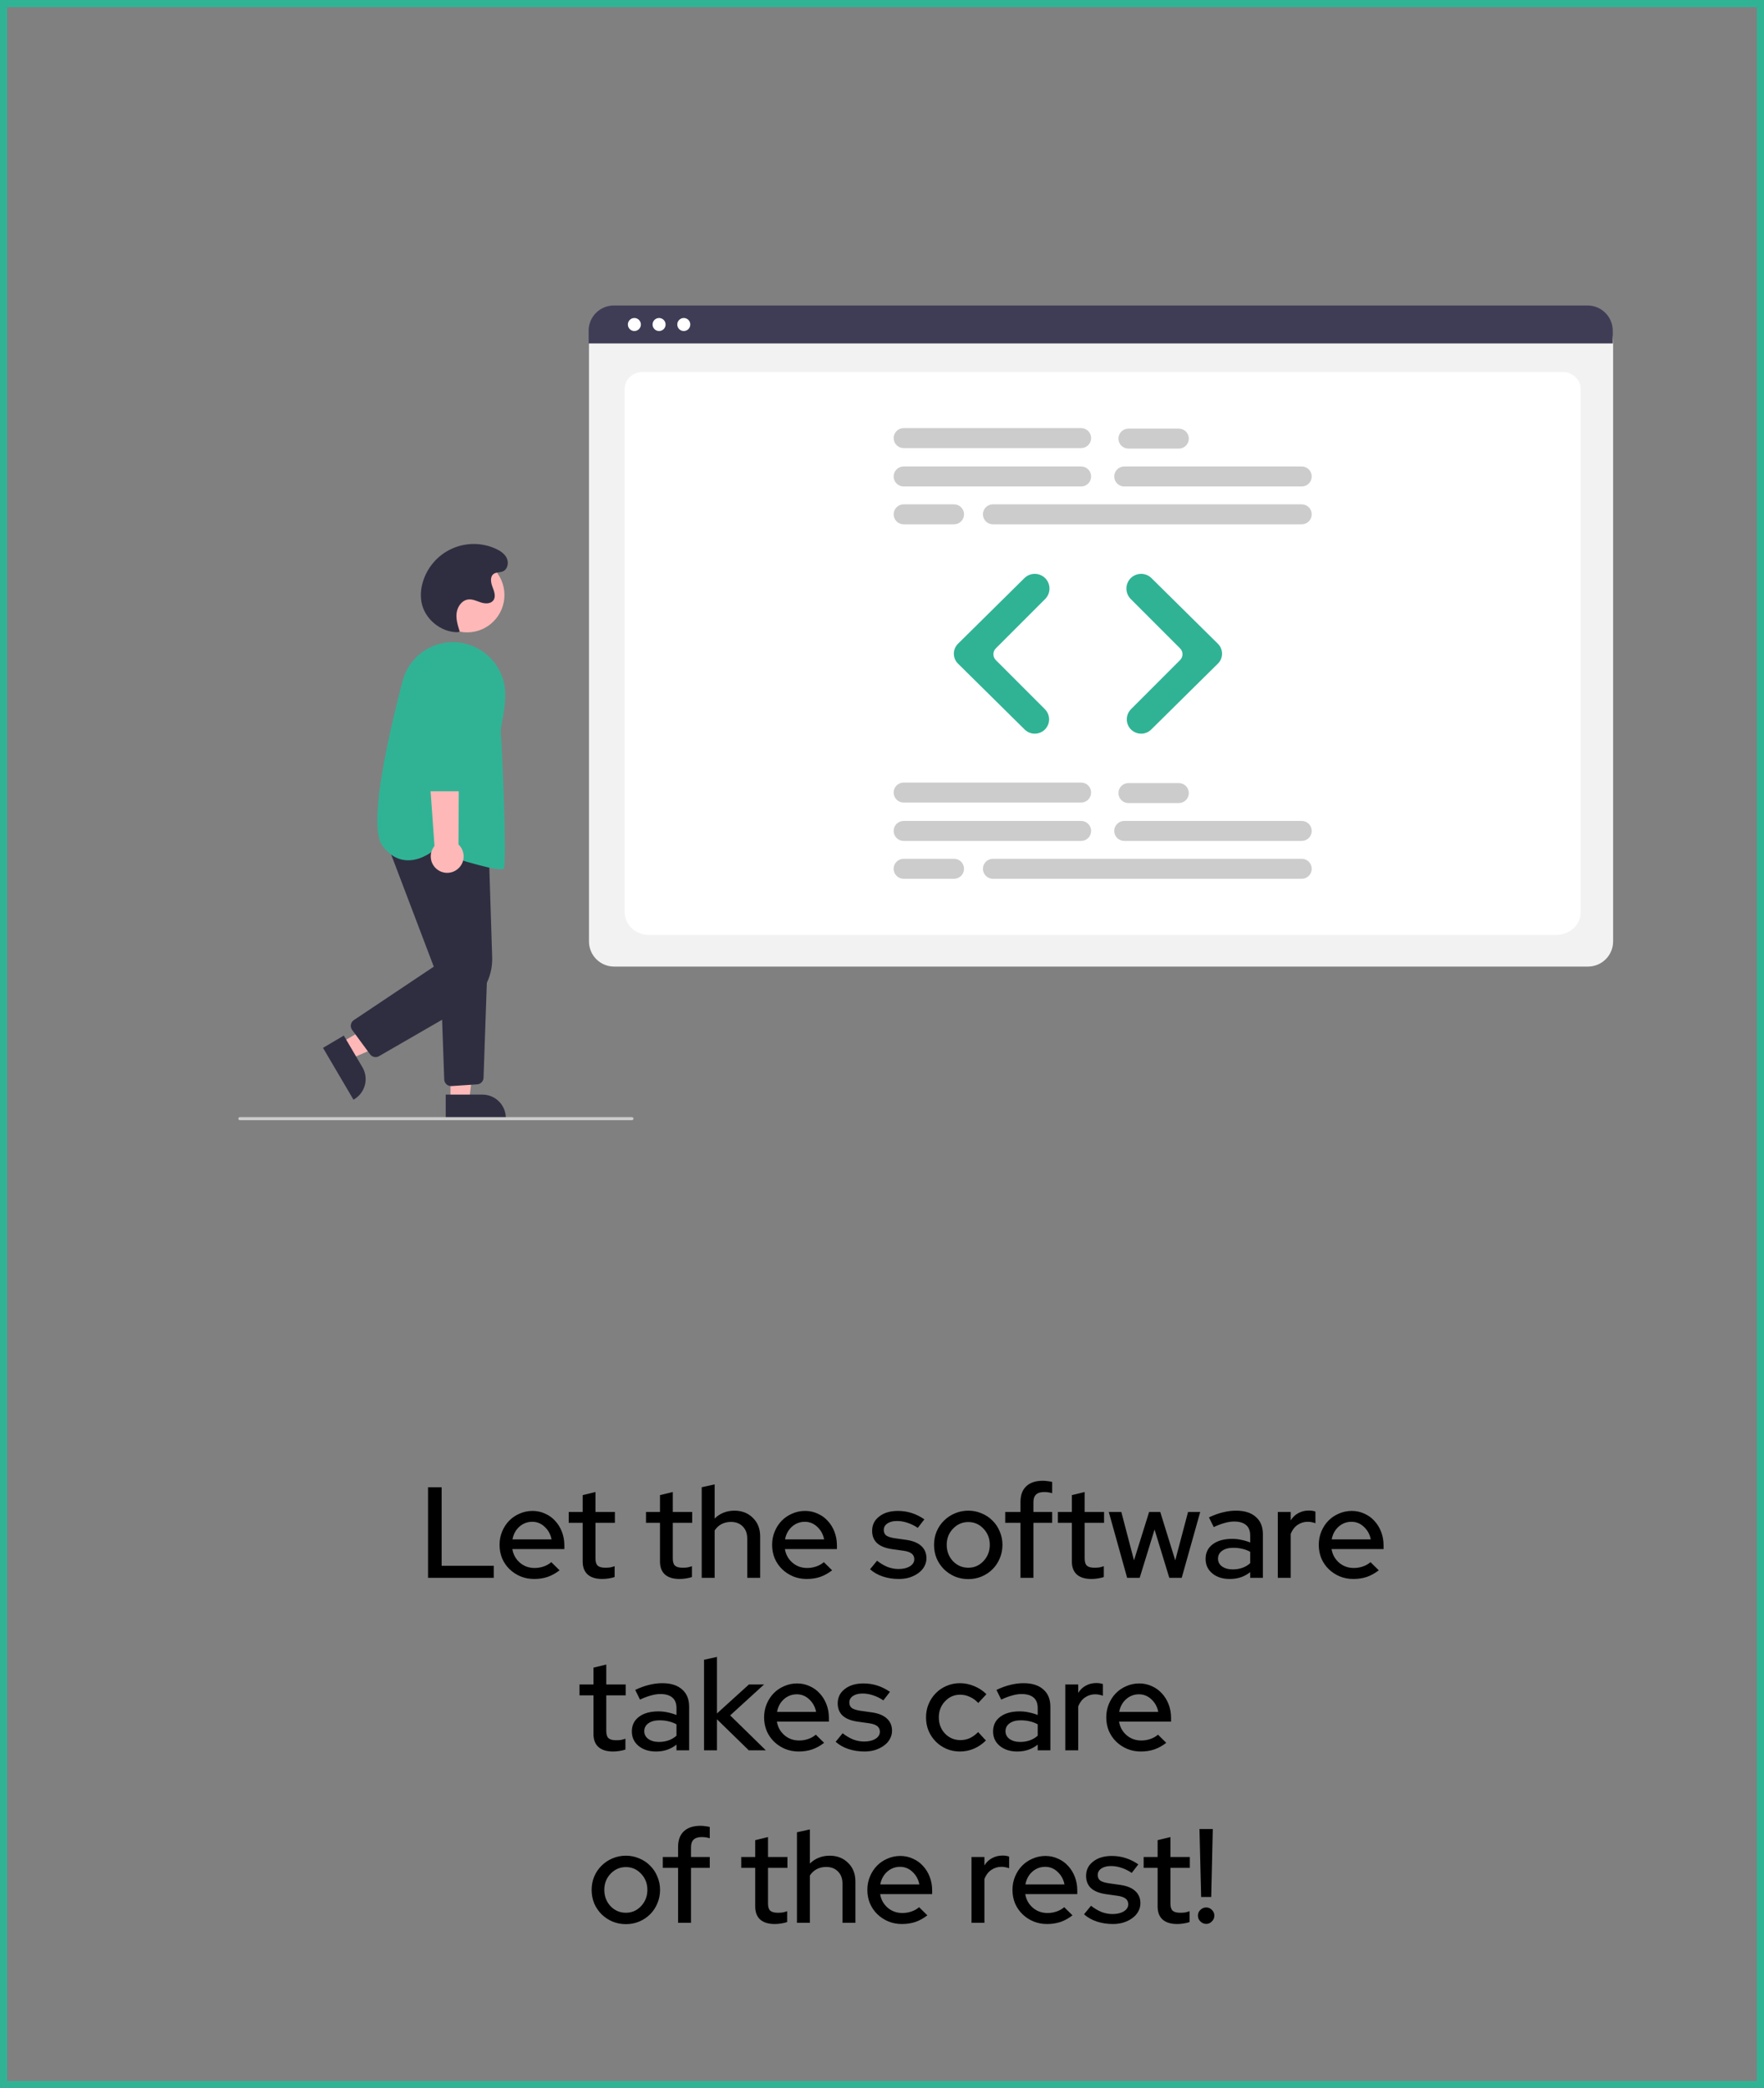 <svg width="491" height="581" viewBox="0 0 491 581" fill="none" xmlns="http://www.w3.org/2000/svg">
    <rect x="0" y="0" width="491" height="581" fill="#808080" stroke="none"/>
    <rect x="1" y="1" width="489" height="579" stroke="#30B395" stroke-width="2"/>
    <path d="M119.144 439V413.8H122.924V435.652H137.432V439H119.144ZM155.752 436.912C154.696 437.728 153.592 438.34 152.44 438.748C151.288 439.132 150.028 439.324 148.66 439.324C147.316 439.324 146.056 439.084 144.88 438.604C143.704 438.1 142.684 437.428 141.82 436.588C140.956 435.748 140.272 434.752 139.768 433.6C139.288 432.424 139.048 431.164 139.048 429.82C139.048 428.5 139.288 427.264 139.768 426.112C140.248 424.96 140.896 423.964 141.712 423.124C142.528 422.284 143.5 421.624 144.628 421.144C145.756 420.64 146.956 420.388 148.228 420.388C149.476 420.388 150.64 420.64 151.72 421.144C152.824 421.624 153.76 422.296 154.528 423.16C155.32 424 155.944 425.008 156.4 426.184C156.856 427.36 157.084 428.62 157.084 429.964V431.008H142.612C142.852 432.52 143.548 433.78 144.7 434.788C145.852 435.772 147.22 436.264 148.804 436.264C149.692 436.264 150.544 436.12 151.36 435.832C152.176 435.544 152.872 435.148 153.448 434.644L155.752 436.912ZM148.156 423.412C146.788 423.412 145.588 423.868 144.556 424.78C143.548 425.692 142.912 426.868 142.648 428.308H153.52C153.256 426.916 152.62 425.752 151.612 424.816C150.628 423.88 149.476 423.412 148.156 423.412ZM162.186 434.464V423.7H158.298V420.676H162.186V415.996L165.75 415.132V420.676H171.15V423.7H165.75V433.636C165.75 434.572 165.954 435.232 166.362 435.616C166.794 436 167.49 436.192 168.45 436.192C168.954 436.192 169.398 436.168 169.782 436.12C170.19 436.048 170.622 435.928 171.078 435.76V438.784C170.598 438.952 170.034 439.084 169.386 439.18C168.762 439.276 168.186 439.324 167.658 439.324C165.882 439.324 164.526 438.916 163.59 438.1C162.654 437.26 162.186 436.048 162.186 434.464ZM183.701 434.464V423.7H179.813V420.676H183.701V415.996L187.265 415.132V420.676H192.665V423.7H187.265V433.636C187.265 434.572 187.469 435.232 187.877 435.616C188.309 436 189.005 436.192 189.965 436.192C190.469 436.192 190.913 436.168 191.297 436.12C191.705 436.048 192.137 435.928 192.593 435.76V438.784C192.113 438.952 191.549 439.084 190.901 439.18C190.277 439.276 189.701 439.324 189.173 439.324C187.397 439.324 186.041 438.916 185.105 438.1C184.169 437.26 183.701 436.048 183.701 434.464ZM195.317 439V413.8L198.917 413.008V422.512C199.637 421.792 200.453 421.252 201.365 420.892C202.301 420.508 203.321 420.316 204.425 420.316C206.513 420.316 208.229 420.988 209.573 422.332C210.917 423.652 211.589 425.368 211.589 427.48V439H207.989V428.092C207.989 426.652 207.569 425.524 206.729 424.708C205.913 423.868 204.821 423.448 203.453 423.448C202.493 423.448 201.617 423.652 200.825 424.06C200.057 424.468 199.421 425.056 198.917 425.824V439H195.317ZM231.619 436.912C230.563 437.728 229.459 438.34 228.307 438.748C227.155 439.132 225.895 439.324 224.527 439.324C223.183 439.324 221.923 439.084 220.747 438.604C219.571 438.1 218.551 437.428 217.687 436.588C216.823 435.748 216.139 434.752 215.635 433.6C215.155 432.424 214.915 431.164 214.915 429.82C214.915 428.5 215.155 427.264 215.635 426.112C216.115 424.96 216.763 423.964 217.579 423.124C218.395 422.284 219.367 421.624 220.495 421.144C221.623 420.64 222.823 420.388 224.095 420.388C225.343 420.388 226.507 420.64 227.587 421.144C228.691 421.624 229.627 422.296 230.395 423.16C231.187 424 231.811 425.008 232.267 426.184C232.723 427.36 232.951 428.62 232.951 429.964V431.008H218.479C218.719 432.52 219.415 433.78 220.567 434.788C221.719 435.772 223.087 436.264 224.671 436.264C225.559 436.264 226.411 436.12 227.227 435.832C228.043 435.544 228.739 435.148 229.315 434.644L231.619 436.912ZM224.023 423.412C222.655 423.412 221.455 423.868 220.423 424.78C219.415 425.692 218.779 426.868 218.515 428.308H229.387C229.123 426.916 228.487 425.752 227.479 424.816C226.495 423.88 225.343 423.412 224.023 423.412ZM242.175 436.624L244.119 434.248C245.079 434.992 246.051 435.568 247.035 435.976C248.043 436.36 249.063 436.552 250.095 436.552C251.391 436.552 252.447 436.3 253.263 435.796C254.079 435.292 254.487 434.632 254.487 433.816C254.487 433.168 254.247 432.652 253.767 432.268C253.287 431.884 252.543 431.62 251.535 431.476L248.223 431.008C246.423 430.744 245.055 430.192 244.119 429.352C243.207 428.488 242.751 427.348 242.751 425.932C242.751 424.276 243.411 422.944 244.731 421.936C246.051 420.904 247.779 420.388 249.915 420.388C251.259 420.388 252.531 420.58 253.731 420.964C254.955 421.348 256.143 421.936 257.295 422.728L255.459 425.104C254.451 424.432 253.467 423.952 252.507 423.664C251.571 423.352 250.623 423.196 249.663 423.196C248.559 423.196 247.671 423.424 246.999 423.88C246.327 424.336 245.991 424.936 245.991 425.68C245.991 426.352 246.219 426.868 246.675 427.228C247.155 427.564 247.935 427.816 249.015 427.984L252.327 428.452C254.127 428.716 255.495 429.28 256.431 430.144C257.391 431.008 257.871 432.148 257.871 433.564C257.871 434.38 257.667 435.148 257.259 435.868C256.875 436.564 256.335 437.164 255.639 437.668C254.967 438.172 254.163 438.58 253.227 438.892C252.291 439.18 251.283 439.324 250.203 439.324C248.619 439.324 247.131 439.096 245.739 438.64C244.371 438.184 243.183 437.512 242.175 436.624ZM259.985 429.82C259.985 428.5 260.225 427.264 260.705 426.112C261.209 424.936 261.893 423.928 262.757 423.088C263.621 422.224 264.629 421.552 265.781 421.072C266.957 420.568 268.205 420.316 269.525 420.316C270.845 420.316 272.081 420.568 273.233 421.072C274.409 421.552 275.417 422.224 276.257 423.088C277.121 423.928 277.793 424.936 278.273 426.112C278.777 427.264 279.029 428.5 279.029 429.82C279.029 431.164 278.777 432.424 278.273 433.6C277.793 434.752 277.121 435.76 276.257 436.624C275.417 437.464 274.409 438.136 273.233 438.64C272.081 439.12 270.845 439.36 269.525 439.36C268.205 439.36 266.957 439.12 265.781 438.64C264.629 438.136 263.621 437.464 262.757 436.624C261.893 435.76 261.209 434.752 260.705 433.6C260.225 432.424 259.985 431.164 259.985 429.82ZM269.525 436.192C271.181 436.192 272.585 435.58 273.737 434.356C274.913 433.108 275.501 431.596 275.501 429.82C275.501 428.044 274.913 426.544 273.737 425.32C272.585 424.096 271.181 423.484 269.525 423.484C267.869 423.484 266.453 424.096 265.277 425.32C264.101 426.544 263.513 428.044 263.513 429.82C263.513 431.596 264.089 433.108 265.241 434.356C266.417 435.58 267.845 436.192 269.525 436.192ZM279.798 420.676H284.046V417.904C284.046 416.008 284.574 414.556 285.63 413.548C286.71 412.516 288.258 412 290.274 412C290.754 412 291.21 412.036 291.642 412.108C292.074 412.156 292.482 412.228 292.866 412.324V415.456C292.434 415.336 292.05 415.252 291.714 415.204C291.378 415.156 291.006 415.132 290.598 415.132C289.614 415.132 288.87 415.372 288.366 415.852C287.886 416.308 287.646 417.016 287.646 417.976V420.676H292.866V423.7H287.646V439H284.046V423.7H279.798V420.676ZM298.346 434.464V423.7H294.458V420.676H298.346V415.996L301.91 415.132V420.676H307.31V423.7H301.91V433.636C301.91 434.572 302.114 435.232 302.522 435.616C302.954 436 303.65 436.192 304.61 436.192C305.114 436.192 305.558 436.168 305.942 436.12C306.35 436.048 306.782 435.928 307.238 435.76V438.784C306.758 438.952 306.194 439.084 305.546 439.18C304.922 439.276 304.346 439.324 303.818 439.324C302.042 439.324 300.686 438.916 299.75 438.1C298.814 437.26 298.346 436.048 298.346 434.464ZM317.225 439H313.733L308.621 420.676H312.113L315.641 434.14L319.853 420.676H322.949L327.125 434.14L330.689 420.676H334.073L328.925 439H325.469L321.365 425.572L317.225 439ZM342.301 439.324C340.309 439.324 338.689 438.808 337.441 437.776C336.193 436.744 335.569 435.4 335.569 433.744C335.569 432.016 336.229 430.66 337.549 429.676C338.869 428.668 340.681 428.164 342.985 428.164C343.873 428.164 344.737 428.26 345.577 428.452C346.417 428.62 347.221 428.86 347.989 429.172V427.228C347.989 425.932 347.605 424.96 346.837 424.312C346.069 423.664 344.965 423.34 343.525 423.34C342.685 423.34 341.809 423.472 340.897 423.736C339.985 423.976 338.965 424.36 337.837 424.888L336.505 422.188C337.873 421.54 339.169 421.072 340.393 420.784C341.617 420.472 342.829 420.316 344.029 420.316C346.405 420.316 348.241 420.892 349.537 422.044C350.857 423.172 351.517 424.78 351.517 426.868V439H347.989V437.416C347.173 438.064 346.297 438.544 345.361 438.856C344.425 439.168 343.405 439.324 342.301 439.324ZM339.025 433.672C339.025 434.56 339.397 435.28 340.141 435.832C340.909 436.384 341.905 436.66 343.129 436.66C344.089 436.66 344.977 436.516 345.793 436.228C346.609 435.94 347.341 435.508 347.989 434.932V431.764C347.293 431.38 346.561 431.104 345.793 430.936C345.025 430.744 344.185 430.648 343.273 430.648C341.977 430.648 340.945 430.924 340.177 431.476C339.409 432.028 339.025 432.76 339.025 433.672ZM355.665 439V420.676H359.265V423.016C359.817 422.128 360.525 421.456 361.389 421C362.253 420.52 363.225 420.28 364.305 420.28C364.689 420.28 365.025 420.304 365.313 420.352C365.601 420.4 365.877 420.472 366.141 420.568V423.808C365.805 423.688 365.457 423.592 365.097 423.52C364.737 423.448 364.377 423.412 364.017 423.412C362.961 423.412 362.013 423.7 361.173 424.276C360.357 424.828 359.721 425.656 359.265 426.76V439H355.665ZM383.775 436.912C382.719 437.728 381.615 438.34 380.463 438.748C379.311 439.132 378.051 439.324 376.683 439.324C375.339 439.324 374.079 439.084 372.903 438.604C371.727 438.1 370.707 437.428 369.843 436.588C368.979 435.748 368.295 434.752 367.791 433.6C367.311 432.424 367.071 431.164 367.071 429.82C367.071 428.5 367.311 427.264 367.791 426.112C368.271 424.96 368.919 423.964 369.735 423.124C370.551 422.284 371.523 421.624 372.651 421.144C373.779 420.64 374.979 420.388 376.251 420.388C377.499 420.388 378.663 420.64 379.743 421.144C380.847 421.624 381.783 422.296 382.551 423.16C383.343 424 383.967 425.008 384.423 426.184C384.879 427.36 385.107 428.62 385.107 429.964V431.008H370.635C370.875 432.52 371.571 433.78 372.723 434.788C373.875 435.772 375.243 436.264 376.827 436.264C377.715 436.264 378.567 436.12 379.383 435.832C380.199 435.544 380.895 435.148 381.471 434.644L383.775 436.912ZM376.179 423.412C374.811 423.412 373.611 423.868 372.579 424.78C371.571 425.692 370.935 426.868 370.671 428.308H381.543C381.279 426.916 380.643 425.752 379.635 424.816C378.651 423.88 377.499 423.412 376.179 423.412ZM165.191 482.464V471.7H161.303V468.676H165.191V463.996L168.755 463.132V468.676H174.155V471.7H168.755V481.636C168.755 482.572 168.959 483.232 169.367 483.616C169.799 484 170.495 484.192 171.455 484.192C171.959 484.192 172.403 484.168 172.787 484.12C173.195 484.048 173.627 483.928 174.083 483.76V486.784C173.603 486.952 173.039 487.084 172.391 487.18C171.767 487.276 171.191 487.324 170.663 487.324C168.887 487.324 167.531 486.916 166.595 486.1C165.659 485.26 165.191 484.048 165.191 482.464ZM182.604 487.324C180.612 487.324 178.992 486.808 177.744 485.776C176.496 484.744 175.872 483.4 175.872 481.744C175.872 480.016 176.532 478.66 177.852 477.676C179.172 476.668 180.984 476.164 183.288 476.164C184.176 476.164 185.04 476.26 185.88 476.452C186.72 476.62 187.524 476.86 188.292 477.172V475.228C188.292 473.932 187.908 472.96 187.14 472.312C186.372 471.664 185.268 471.34 183.828 471.34C182.988 471.34 182.112 471.472 181.2 471.736C180.288 471.976 179.268 472.36 178.14 472.888L176.808 470.188C178.176 469.54 179.472 469.072 180.696 468.784C181.92 468.472 183.132 468.316 184.332 468.316C186.708 468.316 188.544 468.892 189.84 470.044C191.16 471.172 191.82 472.78 191.82 474.868V487H188.292V485.416C187.476 486.064 186.6 486.544 185.664 486.856C184.728 487.168 183.708 487.324 182.604 487.324ZM179.328 481.672C179.328 482.56 179.7 483.28 180.444 483.832C181.212 484.384 182.208 484.66 183.432 484.66C184.392 484.66 185.28 484.516 186.096 484.228C186.912 483.94 187.644 483.508 188.292 482.932V479.764C187.596 479.38 186.864 479.104 186.096 478.936C185.328 478.744 184.488 478.648 183.576 478.648C182.28 478.648 181.248 478.924 180.48 479.476C179.712 480.028 179.328 480.76 179.328 481.672ZM195.968 487V461.8L199.568 461.008V476.74L208.46 468.676H212.672L203.24 477.28L213.176 487H208.424L199.568 478.36V487H195.968ZM229.387 484.912C228.331 485.728 227.227 486.34 226.075 486.748C224.923 487.132 223.663 487.324 222.295 487.324C220.951 487.324 219.691 487.084 218.515 486.604C217.339 486.1 216.319 485.428 215.455 484.588C214.591 483.748 213.907 482.752 213.403 481.6C212.923 480.424 212.683 479.164 212.683 477.82C212.683 476.5 212.923 475.264 213.403 474.112C213.883 472.96 214.531 471.964 215.347 471.124C216.163 470.284 217.135 469.624 218.263 469.144C219.391 468.64 220.591 468.388 221.863 468.388C223.111 468.388 224.275 468.64 225.355 469.144C226.459 469.624 227.395 470.296 228.163 471.16C228.955 472 229.579 473.008 230.035 474.184C230.491 475.36 230.719 476.62 230.719 477.964V479.008H216.247C216.487 480.52 217.183 481.78 218.335 482.788C219.487 483.772 220.855 484.264 222.439 484.264C223.327 484.264 224.179 484.12 224.995 483.832C225.811 483.544 226.507 483.148 227.083 482.644L229.387 484.912ZM221.791 471.412C220.423 471.412 219.223 471.868 218.191 472.78C217.183 473.692 216.547 474.868 216.283 476.308H227.155C226.891 474.916 226.255 473.752 225.247 472.816C224.263 471.88 223.111 471.412 221.791 471.412ZM232.595 484.624L234.539 482.248C235.499 482.992 236.471 483.568 237.455 483.976C238.463 484.36 239.483 484.552 240.515 484.552C241.811 484.552 242.867 484.3 243.683 483.796C244.499 483.292 244.907 482.632 244.907 481.816C244.907 481.168 244.667 480.652 244.187 480.268C243.707 479.884 242.963 479.62 241.955 479.476L238.643 479.008C236.843 478.744 235.475 478.192 234.539 477.352C233.627 476.488 233.171 475.348 233.171 473.932C233.171 472.276 233.831 470.944 235.151 469.936C236.471 468.904 238.199 468.388 240.335 468.388C241.679 468.388 242.951 468.58 244.151 468.964C245.375 469.348 246.563 469.936 247.715 470.728L245.879 473.104C244.871 472.432 243.887 471.952 242.927 471.664C241.991 471.352 241.043 471.196 240.083 471.196C238.979 471.196 238.091 471.424 237.419 471.88C236.747 472.336 236.411 472.936 236.411 473.68C236.411 474.352 236.639 474.868 237.095 475.228C237.575 475.564 238.355 475.816 239.435 475.984L242.747 476.452C244.547 476.716 245.915 477.28 246.851 478.144C247.811 479.008 248.291 480.148 248.291 481.564C248.291 482.38 248.087 483.148 247.679 483.868C247.295 484.564 246.755 485.164 246.059 485.668C245.387 486.172 244.583 486.58 243.647 486.892C242.711 487.18 241.703 487.324 240.623 487.324C239.039 487.324 237.551 487.096 236.159 486.64C234.791 486.184 233.603 485.512 232.595 484.624ZM267.329 484.156C268.241 484.156 269.105 483.976 269.921 483.616C270.737 483.232 271.517 482.668 272.261 481.924L274.421 484.264C273.461 485.224 272.357 485.98 271.109 486.532C269.861 487.06 268.553 487.324 267.185 487.324C265.865 487.324 264.629 487.084 263.477 486.604C262.325 486.1 261.329 485.428 260.489 484.588C259.649 483.748 258.977 482.752 258.473 481.6C257.993 480.424 257.753 479.164 257.753 477.82C257.753 476.5 257.993 475.264 258.473 474.112C258.977 472.936 259.649 471.928 260.489 471.088C261.329 470.224 262.325 469.552 263.477 469.072C264.629 468.568 265.865 468.316 267.185 468.316C268.553 468.316 269.885 468.592 271.181 469.144C272.477 469.672 273.605 470.416 274.565 471.376L272.297 473.824C271.601 473.08 270.821 472.516 269.957 472.132C269.093 471.724 268.193 471.52 267.257 471.52C265.601 471.52 264.197 472.132 263.045 473.356C261.893 474.58 261.317 476.068 261.317 477.82C261.317 479.62 261.893 481.132 263.045 482.356C264.221 483.556 265.649 484.156 267.329 484.156ZM283.15 487.324C281.158 487.324 279.538 486.808 278.29 485.776C277.042 484.744 276.418 483.4 276.418 481.744C276.418 480.016 277.078 478.66 278.398 477.676C279.718 476.668 281.53 476.164 283.834 476.164C284.722 476.164 285.586 476.26 286.426 476.452C287.266 476.62 288.07 476.86 288.838 477.172V475.228C288.838 473.932 288.454 472.96 287.686 472.312C286.918 471.664 285.814 471.34 284.374 471.34C283.534 471.34 282.658 471.472 281.746 471.736C280.834 471.976 279.814 472.36 278.686 472.888L277.354 470.188C278.722 469.54 280.018 469.072 281.242 468.784C282.466 468.472 283.678 468.316 284.878 468.316C287.254 468.316 289.09 468.892 290.386 470.044C291.706 471.172 292.366 472.78 292.366 474.868V487H288.838V485.416C288.022 486.064 287.146 486.544 286.21 486.856C285.274 487.168 284.254 487.324 283.15 487.324ZM279.874 481.672C279.874 482.56 280.246 483.28 280.99 483.832C281.758 484.384 282.754 484.66 283.978 484.66C284.938 484.66 285.826 484.516 286.642 484.228C287.458 483.94 288.19 483.508 288.838 482.932V479.764C288.142 479.38 287.41 479.104 286.642 478.936C285.874 478.744 285.034 478.648 284.122 478.648C282.826 478.648 281.794 478.924 281.026 479.476C280.258 480.028 279.874 480.76 279.874 481.672ZM296.515 487V468.676H300.115V471.016C300.667 470.128 301.375 469.456 302.239 469C303.103 468.52 304.075 468.28 305.155 468.28C305.539 468.28 305.875 468.304 306.163 468.352C306.451 468.4 306.727 468.472 306.991 468.568V471.808C306.655 471.688 306.307 471.592 305.947 471.52C305.587 471.448 305.227 471.412 304.867 471.412C303.811 471.412 302.863 471.7 302.023 472.276C301.207 472.828 300.571 473.656 300.115 474.76V487H296.515ZM324.625 484.912C323.569 485.728 322.465 486.34 321.313 486.748C320.161 487.132 318.901 487.324 317.533 487.324C316.189 487.324 314.929 487.084 313.753 486.604C312.577 486.1 311.557 485.428 310.693 484.588C309.829 483.748 309.145 482.752 308.641 481.6C308.161 480.424 307.921 479.164 307.921 477.82C307.921 476.5 308.161 475.264 308.641 474.112C309.121 472.96 309.769 471.964 310.585 471.124C311.401 470.284 312.373 469.624 313.501 469.144C314.629 468.64 315.829 468.388 317.101 468.388C318.349 468.388 319.513 468.64 320.593 469.144C321.697 469.624 322.633 470.296 323.401 471.16C324.193 472 324.817 473.008 325.273 474.184C325.729 475.36 325.957 476.62 325.957 477.964V479.008H311.485C311.725 480.52 312.421 481.78 313.573 482.788C314.725 483.772 316.093 484.264 317.677 484.264C318.565 484.264 319.417 484.12 320.233 483.832C321.049 483.544 321.745 483.148 322.321 482.644L324.625 484.912ZM317.029 471.412C315.661 471.412 314.461 471.868 313.429 472.78C312.421 473.692 311.785 474.868 311.521 476.308H322.393C322.129 474.916 321.493 473.752 320.485 472.816C319.501 471.88 318.349 471.412 317.029 471.412ZM164.677 525.82C164.677 524.5 164.917 523.264 165.397 522.112C165.901 520.936 166.585 519.928 167.449 519.088C168.313 518.224 169.321 517.552 170.473 517.072C171.649 516.568 172.897 516.316 174.217 516.316C175.537 516.316 176.773 516.568 177.925 517.072C179.101 517.552 180.109 518.224 180.949 519.088C181.813 519.928 182.485 520.936 182.965 522.112C183.469 523.264 183.721 524.5 183.721 525.82C183.721 527.164 183.469 528.424 182.965 529.6C182.485 530.752 181.813 531.76 180.949 532.624C180.109 533.464 179.101 534.136 177.925 534.64C176.773 535.12 175.537 535.36 174.217 535.36C172.897 535.36 171.649 535.12 170.473 534.64C169.321 534.136 168.313 533.464 167.449 532.624C166.585 531.76 165.901 530.752 165.397 529.6C164.917 528.424 164.677 527.164 164.677 525.82ZM174.217 532.192C175.873 532.192 177.277 531.58 178.429 530.356C179.605 529.108 180.193 527.596 180.193 525.82C180.193 524.044 179.605 522.544 178.429 521.32C177.277 520.096 175.873 519.484 174.217 519.484C172.561 519.484 171.145 520.096 169.969 521.32C168.793 522.544 168.205 524.044 168.205 525.82C168.205 527.596 168.781 529.108 169.933 530.356C171.109 531.58 172.537 532.192 174.217 532.192ZM184.489 516.676H188.737V513.904C188.737 512.008 189.265 510.556 190.321 509.548C191.401 508.516 192.949 508 194.965 508C195.445 508 195.901 508.036 196.333 508.108C196.765 508.156 197.173 508.228 197.557 508.324V511.456C197.125 511.336 196.741 511.252 196.405 511.204C196.069 511.156 195.697 511.132 195.289 511.132C194.305 511.132 193.561 511.372 193.057 511.852C192.577 512.308 192.337 513.016 192.337 513.976V516.676H197.557V519.7H192.337V535H188.737V519.7H184.489V516.676ZM210.209 530.464V519.7H206.321V516.676H210.209V511.996L213.773 511.132V516.676H219.173V519.7H213.773V529.636C213.773 530.572 213.977 531.232 214.385 531.616C214.817 532 215.513 532.192 216.473 532.192C216.977 532.192 217.421 532.168 217.805 532.12C218.213 532.048 218.645 531.928 219.101 531.76V534.784C218.621 534.952 218.057 535.084 217.409 535.18C216.785 535.276 216.209 535.324 215.681 535.324C213.905 535.324 212.549 534.916 211.613 534.1C210.677 533.26 210.209 532.048 210.209 530.464ZM221.825 535V509.8L225.425 509.008V518.512C226.145 517.792 226.961 517.252 227.873 516.892C228.809 516.508 229.829 516.316 230.933 516.316C233.021 516.316 234.737 516.988 236.081 518.332C237.425 519.652 238.097 521.368 238.097 523.48V535H234.497V524.092C234.497 522.652 234.077 521.524 233.237 520.708C232.421 519.868 231.329 519.448 229.961 519.448C229.001 519.448 228.125 519.652 227.333 520.06C226.565 520.468 225.929 521.056 225.425 521.824V535H221.825ZM258.127 532.912C257.071 533.728 255.967 534.34 254.815 534.748C253.663 535.132 252.403 535.324 251.035 535.324C249.691 535.324 248.431 535.084 247.255 534.604C246.079 534.1 245.059 533.428 244.195 532.588C243.331 531.748 242.647 530.752 242.143 529.6C241.663 528.424 241.423 527.164 241.423 525.82C241.423 524.5 241.663 523.264 242.143 522.112C242.623 520.96 243.271 519.964 244.087 519.124C244.903 518.284 245.875 517.624 247.003 517.144C248.131 516.64 249.331 516.388 250.603 516.388C251.851 516.388 253.015 516.64 254.095 517.144C255.199 517.624 256.135 518.296 256.903 519.16C257.695 520 258.319 521.008 258.775 522.184C259.231 523.36 259.459 524.62 259.459 525.964V527.008H244.987C245.227 528.52 245.923 529.78 247.075 530.788C248.227 531.772 249.595 532.264 251.179 532.264C252.067 532.264 252.919 532.12 253.735 531.832C254.551 531.544 255.247 531.148 255.823 530.644L258.127 532.912ZM250.531 519.412C249.163 519.412 247.963 519.868 246.931 520.78C245.923 521.692 245.287 522.868 245.023 524.308H255.895C255.631 522.916 254.995 521.752 253.987 520.816C253.003 519.88 251.851 519.412 250.531 519.412ZM270.411 535V516.676H274.011V519.016C274.563 518.128 275.271 517.456 276.135 517C276.999 516.52 277.971 516.28 279.051 516.28C279.435 516.28 279.771 516.304 280.059 516.352C280.347 516.4 280.623 516.472 280.887 516.568V519.808C280.551 519.688 280.203 519.592 279.843 519.52C279.483 519.448 279.123 519.412 278.763 519.412C277.707 519.412 276.759 519.7 275.919 520.276C275.103 520.828 274.467 521.656 274.011 522.76V535H270.411ZM298.521 532.912C297.465 533.728 296.361 534.34 295.209 534.748C294.057 535.132 292.797 535.324 291.429 535.324C290.085 535.324 288.825 535.084 287.649 534.604C286.473 534.1 285.453 533.428 284.589 532.588C283.725 531.748 283.041 530.752 282.537 529.6C282.057 528.424 281.817 527.164 281.817 525.82C281.817 524.5 282.057 523.264 282.537 522.112C283.017 520.96 283.665 519.964 284.481 519.124C285.297 518.284 286.269 517.624 287.397 517.144C288.525 516.64 289.725 516.388 290.997 516.388C292.245 516.388 293.409 516.64 294.489 517.144C295.593 517.624 296.529 518.296 297.297 519.16C298.089 520 298.713 521.008 299.169 522.184C299.625 523.36 299.853 524.62 299.853 525.964V527.008H285.381C285.621 528.52 286.317 529.78 287.469 530.788C288.621 531.772 289.989 532.264 291.573 532.264C292.461 532.264 293.313 532.12 294.129 531.832C294.945 531.544 295.641 531.148 296.217 530.644L298.521 532.912ZM290.925 519.412C289.557 519.412 288.357 519.868 287.325 520.78C286.317 521.692 285.681 522.868 285.417 524.308H296.289C296.025 522.916 295.389 521.752 294.381 520.816C293.397 519.88 292.245 519.412 290.925 519.412ZM301.73 532.624L303.674 530.248C304.634 530.992 305.606 531.568 306.59 531.976C307.598 532.36 308.618 532.552 309.65 532.552C310.946 532.552 312.002 532.3 312.818 531.796C313.634 531.292 314.042 530.632 314.042 529.816C314.042 529.168 313.802 528.652 313.322 528.268C312.842 527.884 312.098 527.62 311.09 527.476L307.778 527.008C305.978 526.744 304.61 526.192 303.674 525.352C302.762 524.488 302.306 523.348 302.306 521.932C302.306 520.276 302.966 518.944 304.286 517.936C305.606 516.904 307.334 516.388 309.47 516.388C310.814 516.388 312.086 516.58 313.286 516.964C314.51 517.348 315.698 517.936 316.85 518.728L315.014 521.104C314.006 520.432 313.022 519.952 312.062 519.664C311.126 519.352 310.178 519.196 309.218 519.196C308.114 519.196 307.226 519.424 306.554 519.88C305.882 520.336 305.546 520.936 305.546 521.68C305.546 522.352 305.774 522.868 306.23 523.228C306.71 523.564 307.49 523.816 308.57 523.984L311.882 524.452C313.682 524.716 315.05 525.28 315.986 526.144C316.946 527.008 317.426 528.148 317.426 529.564C317.426 530.38 317.222 531.148 316.814 531.868C316.43 532.564 315.89 533.164 315.194 533.668C314.522 534.172 313.718 534.58 312.782 534.892C311.846 535.18 310.838 535.324 309.758 535.324C308.174 535.324 306.686 535.096 305.294 534.64C303.926 534.184 302.738 533.512 301.73 532.624ZM322.217 530.464V519.7H318.329V516.676H322.217V511.996L325.781 511.132V516.676H331.181V519.7H325.781V529.636C325.781 530.572 325.985 531.232 326.393 531.616C326.825 532 327.521 532.192 328.481 532.192C328.985 532.192 329.429 532.168 329.813 532.12C330.221 532.048 330.653 531.928 331.109 531.76V534.784C330.629 534.952 330.065 535.084 329.417 535.18C328.793 535.276 328.217 535.324 327.689 535.324C325.913 535.324 324.557 534.916 323.621 534.1C322.685 533.26 322.217 532.048 322.217 530.464ZM334.334 527.8L333.866 508.9H337.574L337.142 527.8H334.334ZM335.738 535.288C335.114 535.288 334.574 535.06 334.118 534.604C333.662 534.148 333.434 533.608 333.434 532.984C333.434 532.36 333.662 531.832 334.118 531.4C334.574 530.944 335.114 530.716 335.738 530.716C336.362 530.716 336.89 530.944 337.322 531.4C337.778 531.832 338.006 532.36 338.006 532.984C338.006 533.608 337.778 534.148 337.322 534.604C336.89 535.06 336.362 535.288 335.738 535.288Z" fill="black"/>
    <path d="M130.016 175.952C135.754 175.952 140.406 171.298 140.406 165.556C140.406 159.815 135.754 155.16 130.016 155.16C124.277 155.16 119.625 159.815 119.625 165.556C119.625 171.298 124.277 175.952 130.016 175.952Z" fill="#FFB8B8"/>
    <path d="M94.907 290.136L97.538 294.608L116.03 286.583L112.147 279.983L94.907 290.136Z" fill="#FFB8B8"/>
    <path d="M95.695 288.136L100.876 296.943L100.877 296.943C101.31 297.68 101.594 298.496 101.713 299.343C101.832 300.19 101.783 301.052 101.568 301.88C101.354 302.708 100.979 303.485 100.464 304.168C99.949 304.851 99.305 305.426 98.569 305.859L98.386 305.967L89.903 291.547L95.695 288.136Z" fill="#2F2E41"/>
    <path d="M125.39 306.247L130.577 306.246L133.044 286.231L125.389 286.231L125.39 306.247Z" fill="#FFB8B8"/>
    <path d="M124.068 304.553L134.282 304.552H134.282C135.137 304.552 135.983 304.721 136.773 305.048C137.563 305.375 138.28 305.855 138.885 306.46C139.489 307.064 139.969 307.782 140.296 308.573C140.623 309.363 140.791 310.21 140.791 311.065V311.276L124.068 311.277L124.068 304.553Z" fill="#2F2E41"/>
    <path d="M104.539 294.12C104.241 294.12 103.946 294.05 103.68 293.915C103.414 293.781 103.183 293.585 103.006 293.344L98.004 286.547C97.852 286.34 97.743 286.104 97.684 285.853C97.625 285.602 97.618 285.342 97.662 285.089C97.706 284.835 97.802 284.593 97.942 284.377C98.083 284.162 98.266 283.977 98.48 283.834L120.738 268.959L107.308 233.627L136.028 235.998L136.995 266.361C137.086 269.126 136.423 271.864 135.079 274.281C133.734 276.699 131.758 278.705 129.361 280.085L105.49 293.864C105.201 294.032 104.873 294.12 104.539 294.12Z" fill="#2F2E41"/>
    <path d="M125.547 302.183C125.054 302.182 124.581 301.99 124.227 301.648C123.873 301.305 123.665 300.839 123.648 300.346L122.595 270.767L135.628 270.08L134.591 299.872C134.575 300.344 134.385 300.793 134.056 301.132C133.728 301.471 133.285 301.676 132.814 301.706L125.676 302.179C125.633 302.182 125.59 302.183 125.547 302.183Z" fill="#2F2E41"/>
    <path d="M139.351 241.872C136.035 241.872 124.453 238.14 120.432 236.81C119.831 237.291 116.526 239.764 112.669 239.312C110.289 239.033 108.194 237.685 106.441 235.305C102.572 230.051 107.351 207.517 112.042 189.538C112.982 185.904 115.294 182.777 118.492 180.813C121.689 178.849 125.523 178.202 129.187 179.007C131.843 179.594 134.283 180.91 136.233 182.808C138.182 184.705 139.564 187.109 140.224 189.749C141.107 193.346 140.347 197.577 139.792 200.667C139.531 202.12 139.325 203.267 139.396 203.831C139.668 206.01 141.181 240.187 140.208 241.646C140.104 241.802 139.805 241.872 139.351 241.872Z" fill="#30B395"/>
    <path d="M127.22 241.932C127.753 241.535 128.193 241.026 128.508 240.441C128.823 239.856 129.006 239.208 129.044 238.545C129.082 237.881 128.974 237.217 128.728 236.6C128.481 235.982 128.103 235.426 127.619 234.971L127.824 193.557L118.075 195.181L120.939 235.379C120.228 236.244 119.86 237.339 119.902 238.457C119.945 239.576 120.396 240.64 121.171 241.447C121.945 242.255 122.988 242.751 124.103 242.84C125.218 242.929 126.328 242.606 127.22 241.932Z" fill="#FFB8B8"/>
    <path d="M129.475 220.153H118.974C118.473 220.152 117.992 219.953 117.636 219.6C117.28 219.247 117.077 218.767 117.071 218.266L116.813 189.783C116.804 188.798 116.99 187.821 117.361 186.909C117.732 185.996 118.28 185.167 118.973 184.467C119.666 183.768 120.491 183.214 121.4 182.835C122.309 182.457 123.284 182.263 124.268 182.264C125.253 182.266 126.227 182.462 127.135 182.842C128.043 183.223 128.867 183.78 129.558 184.48C130.25 185.181 130.796 186.012 131.164 186.926C131.533 187.839 131.717 188.816 131.706 189.801L131.379 218.27C131.371 218.771 131.167 219.249 130.811 219.601C130.455 219.953 129.976 220.151 129.475 220.153Z" fill="#30B395"/>
    <path d="M127.37 175.909C122.613 175.917 118.125 172.155 117.3 167.467C117.005 165.626 117.138 163.741 117.689 161.959C118.288 159.931 119.313 158.054 120.698 156.456C122.082 154.858 123.793 153.575 125.715 152.695C127.637 151.814 129.725 151.356 131.838 151.351C133.952 151.346 136.042 151.795 137.968 152.667C139.241 153.243 140.494 154.071 141.077 155.341C141.66 156.611 141.295 158.386 140.02 158.958C139.187 159.332 138.142 159.148 137.403 159.684C136.341 160.454 136.614 162.093 137.088 163.316C137.562 164.54 138.099 166.02 137.304 167.063C136.564 168.036 135.084 168.006 133.918 167.64C132.752 167.274 131.601 166.661 130.386 166.785C128.613 166.967 127.339 168.731 127.104 170.499C126.868 172.266 127.423 174.033 127.971 175.729L127.37 175.909Z" fill="#2F2E41"/>
    <path d="M175.901 311.675H66.757C66.644 311.675 66.537 311.631 66.457 311.551C66.378 311.472 66.334 311.364 66.334 311.252C66.334 311.14 66.378 311.032 66.457 310.953C66.537 310.873 66.644 310.829 66.757 310.829H175.901C176.014 310.829 176.121 310.873 176.201 310.953C176.28 311.032 176.324 311.14 176.324 311.252C176.324 311.364 176.28 311.472 176.201 311.551C176.121 311.631 176.014 311.675 175.901 311.675Z" fill="#CCCCCC"/>
    <path d="M442.02 268.933H170.918C169.068 268.93 167.293 268.194 165.985 266.885C164.676 265.575 163.94 263.8 163.938 261.949V94.69C163.939 93.334 164.479 92.033 165.437 91.074C166.396 90.115 167.696 89.575 169.052 89.574H443.798C445.177 89.575 446.499 90.124 447.475 91.1C448.45 92.076 448.998 93.399 449 94.779V261.949C448.998 263.8 448.262 265.575 446.953 266.885C445.645 268.194 443.87 268.93 442.02 268.933Z" fill="#F2F2F2"/>
    <path d="M433.254 260.115H180.595C176.891 260.115 173.878 257.292 173.878 253.822V108.171C173.878 105.598 176.111 103.504 178.855 103.504H434.912C437.702 103.504 439.971 105.632 439.971 108.248V253.822C439.971 257.292 436.958 260.115 433.254 260.115Z" fill="white"/>
    <path d="M448.903 95.561H163.84V92.005C163.843 90.147 164.582 88.366 165.895 87.053C167.208 85.74 168.989 85.001 170.845 85H441.897C443.754 85.001 445.534 85.74 446.848 87.053C448.161 88.366 448.9 90.147 448.903 92.005V95.561Z" fill="#3F3D56"/>
    <path d="M176.572 92.104C177.573 92.104 178.384 91.292 178.384 90.291C178.384 89.29 177.573 88.478 176.572 88.478C175.571 88.478 174.76 89.29 174.76 90.291C174.76 91.292 175.571 92.104 176.572 92.104Z" fill="white"/>
    <path d="M183.45 92.104C184.451 92.104 185.262 91.292 185.262 90.291C185.262 89.29 184.451 88.478 183.45 88.478C182.449 88.478 181.638 89.29 181.638 90.291C181.638 91.292 182.449 92.104 183.45 92.104Z" fill="white"/>
    <path d="M190.328 92.104C191.329 92.104 192.14 91.292 192.14 90.291C192.14 89.29 191.329 88.478 190.328 88.478C189.327 88.478 188.516 89.29 188.516 90.291C188.516 91.292 189.327 92.104 190.328 92.104Z" fill="white"/>
    <path d="M300.931 135.35H251.516C250.779 135.35 250.073 135.057 249.552 134.536C249.031 134.015 248.738 133.308 248.738 132.571C248.738 131.834 249.031 131.127 249.552 130.606C250.073 130.085 250.779 129.792 251.516 129.792H300.931C301.667 129.792 302.374 130.085 302.895 130.606C303.416 131.127 303.709 131.834 303.709 132.571C303.709 133.308 303.416 134.015 302.895 134.536C302.374 135.057 301.667 135.35 300.931 135.35Z" fill="#CCCCCC"/>
    <path d="M362.333 135.35H312.918C312.182 135.35 311.475 135.057 310.954 134.536C310.433 134.015 310.141 133.308 310.141 132.571C310.141 131.834 310.433 131.127 310.954 130.606C311.475 130.085 312.182 129.792 312.918 129.792H362.333C363.07 129.792 363.776 130.085 364.297 130.606C364.818 131.127 365.111 131.834 365.111 132.571C365.111 133.308 364.818 134.015 364.297 134.536C363.776 135.057 363.07 135.35 362.333 135.35Z" fill="#CCCCCC"/>
    <path d="M362.333 145.882H276.369C275.632 145.882 274.925 145.589 274.404 145.068C273.883 144.547 273.591 143.84 273.591 143.103C273.591 142.366 273.883 141.659 274.404 141.138C274.925 140.617 275.632 140.324 276.369 140.324H362.333C363.069 140.324 363.776 140.617 364.297 141.138C364.818 141.659 365.11 142.366 365.11 143.103C365.11 143.84 364.818 144.547 364.297 145.068C363.776 145.589 363.069 145.882 362.333 145.882Z" fill="#CCCCCC"/>
    <path d="M300.93 124.672H251.516C250.779 124.671 250.074 124.378 249.554 123.857C249.033 123.335 248.741 122.629 248.741 121.893C248.741 121.156 249.033 120.45 249.554 119.929C250.074 119.407 250.779 119.114 251.516 119.113H300.93C301.295 119.113 301.657 119.184 301.994 119.324C302.332 119.463 302.638 119.668 302.897 119.926C303.155 120.184 303.36 120.491 303.5 120.828C303.639 121.166 303.711 121.527 303.711 121.893C303.711 122.258 303.639 122.62 303.5 122.957C303.36 123.294 303.155 123.601 302.897 123.859C302.638 124.117 302.332 124.322 301.994 124.461C301.657 124.601 301.295 124.672 300.93 124.672Z" fill="#CCCCCC"/>
    <path d="M328.123 124.818H314.088C313.352 124.818 312.645 124.525 312.124 124.004C311.603 123.483 311.311 122.776 311.311 122.039C311.311 121.302 311.603 120.595 312.124 120.074C312.645 119.553 313.352 119.26 314.088 119.26H328.123C328.86 119.26 329.567 119.553 330.087 120.074C330.608 120.595 330.901 121.302 330.901 122.039C330.901 122.776 330.608 123.483 330.087 124.004C329.567 124.525 328.86 124.818 328.123 124.818Z" fill="#CCCCCC"/>
    <path d="M265.551 145.882H251.516C250.779 145.881 250.074 145.588 249.554 145.067C249.033 144.546 248.741 143.84 248.741 143.103C248.741 142.366 249.033 141.66 249.554 141.139C250.074 140.618 250.779 140.325 251.516 140.324H265.551C265.916 140.323 266.277 140.395 266.615 140.534C266.952 140.674 267.259 140.878 267.517 141.137C267.775 141.395 267.98 141.701 268.12 142.039C268.26 142.376 268.332 142.738 268.332 143.103C268.332 143.468 268.26 143.83 268.12 144.167C267.98 144.505 267.775 144.811 267.517 145.069C267.259 145.328 266.952 145.532 266.615 145.672C266.277 145.811 265.916 145.883 265.551 145.882Z" fill="#CCCCCC"/>
    <path d="M300.931 233.973H251.516C250.779 233.973 250.073 233.68 249.552 233.159C249.031 232.638 248.738 231.931 248.738 231.194C248.738 230.456 249.031 229.75 249.552 229.228C250.073 228.707 250.779 228.414 251.516 228.414H300.931C301.296 228.414 301.657 228.486 301.994 228.626C302.331 228.766 302.637 228.97 302.895 229.228C303.153 229.486 303.357 229.793 303.497 230.13C303.637 230.467 303.709 230.829 303.709 231.194C303.709 231.559 303.637 231.92 303.497 232.257C303.357 232.594 303.153 232.901 302.895 233.159C302.637 233.417 302.331 233.622 301.994 233.761C301.657 233.901 301.296 233.973 300.931 233.973Z" fill="#CCCCCC"/>
    <path d="M362.333 233.973H312.918C312.182 233.973 311.475 233.68 310.954 233.159C310.433 232.638 310.141 231.931 310.141 231.194C310.141 230.456 310.433 229.75 310.954 229.228C311.475 228.707 312.182 228.414 312.918 228.414H362.333C362.698 228.414 363.059 228.486 363.396 228.626C363.733 228.766 364.039 228.97 364.297 229.228C364.555 229.486 364.76 229.793 364.899 230.13C365.039 230.467 365.111 230.829 365.111 231.194C365.111 231.559 365.039 231.92 364.899 232.257C364.76 232.594 364.555 232.901 364.297 233.159C364.039 233.417 363.733 233.622 363.396 233.761C363.059 233.901 362.698 233.973 362.333 233.973Z" fill="#CCCCCC"/>
    <path d="M362.333 244.505H276.369C275.632 244.505 274.925 244.212 274.404 243.691C273.883 243.17 273.591 242.463 273.591 241.726C273.591 240.989 273.883 240.282 274.404 239.761C274.925 239.239 275.632 238.947 276.369 238.947H362.333C362.698 238.946 363.059 239.018 363.397 239.157C363.734 239.297 364.041 239.501 364.299 239.759C364.557 240.017 364.762 240.324 364.902 240.661C365.042 240.999 365.114 241.361 365.114 241.726C365.114 242.091 365.042 242.453 364.902 242.79C364.762 243.128 364.557 243.434 364.299 243.692C364.041 243.95 363.734 244.155 363.397 244.294C363.059 244.434 362.698 244.505 362.333 244.505Z" fill="#CCCCCC"/>
    <path d="M300.931 223.295H251.516C250.779 223.295 250.073 223.002 249.552 222.481C249.031 221.959 248.738 221.252 248.738 220.515C248.738 219.778 249.031 219.071 249.552 218.55C250.073 218.029 250.779 217.736 251.516 217.736H300.931C301.667 217.736 302.374 218.029 302.895 218.55C303.416 219.071 303.709 219.778 303.709 220.515C303.709 221.252 303.416 221.959 302.895 222.481C302.374 223.002 301.667 223.295 300.931 223.295Z" fill="#CCCCCC"/>
    <path d="M328.123 223.441H314.088C313.352 223.441 312.645 223.148 312.124 222.627C311.603 222.106 311.311 221.399 311.311 220.662C311.311 219.925 311.603 219.218 312.124 218.697C312.645 218.175 313.352 217.883 314.088 217.883H328.123C328.86 217.883 329.567 218.175 330.087 218.697C330.608 219.218 330.901 219.925 330.901 220.662C330.901 221.399 330.608 222.106 330.087 222.627C329.567 223.148 328.86 223.441 328.123 223.441Z" fill="#CCCCCC"/>
    <path d="M265.551 244.505H251.516C250.779 244.505 250.073 244.212 249.552 243.691C249.031 243.17 248.738 242.463 248.738 241.726C248.738 240.989 249.031 240.282 249.552 239.761C250.073 239.239 250.779 238.947 251.516 238.947H265.551C265.916 238.946 266.278 239.018 266.615 239.157C266.952 239.297 267.259 239.501 267.517 239.759C267.776 240.017 267.981 240.324 268.12 240.661C268.26 240.999 268.332 241.361 268.332 241.726C268.332 242.091 268.26 242.453 268.12 242.79C267.981 243.128 267.776 243.434 267.517 243.692C267.259 243.95 266.952 244.155 266.615 244.294C266.278 244.434 265.916 244.505 265.551 244.505Z" fill="#CCCCCC"/>
    <path d="M288.025 204.135C286.976 204.138 285.969 203.725 285.222 202.988L266.647 184.635C266.283 184.275 265.993 183.846 265.795 183.373C265.598 182.9 265.496 182.392 265.496 181.879C265.496 181.366 265.598 180.859 265.795 180.385C265.993 179.912 266.283 179.483 266.647 179.123L285.147 160.844C285.918 160.086 286.956 159.663 288.037 159.667C289.118 159.67 290.153 160.1 290.919 160.862C291.686 161.631 292.116 162.673 292.116 163.759C292.116 164.845 291.686 165.887 290.919 166.655L277.172 180.41C276.744 180.84 276.503 181.422 276.503 182.029C276.503 182.635 276.744 183.217 277.172 183.647L290.845 197.327C291.403 197.885 291.783 198.596 291.938 199.37C292.092 200.144 292.013 200.946 291.711 201.675C291.409 202.404 290.897 203.027 290.241 203.465C289.585 203.903 288.813 204.136 288.025 204.135V204.135Z" fill="#30B395"/>
    <path d="M317.623 204.135C316.834 204.136 316.063 203.903 315.407 203.465C314.75 203.027 314.239 202.404 313.937 201.675C313.635 200.946 313.556 200.144 313.71 199.37C313.864 198.596 314.245 197.885 314.803 197.327L328.476 183.647C328.904 183.217 329.144 182.635 329.144 182.029C329.144 181.422 328.904 180.84 328.476 180.41L314.728 166.655C314.348 166.275 314.047 165.823 313.841 165.326C313.635 164.829 313.529 164.297 313.529 163.759C313.529 163.221 313.635 162.688 313.841 162.191C314.047 161.694 314.348 161.243 314.729 160.862C315.494 160.1 316.53 159.67 317.611 159.667C318.691 159.663 319.73 160.086 320.5 160.844L339 179.123C339.365 179.483 339.655 179.912 339.852 180.385C340.05 180.859 340.152 181.366 340.152 181.879C340.152 182.392 340.05 182.9 339.852 183.373C339.655 183.846 339.365 184.275 339 184.635L320.425 202.988C319.679 203.725 318.672 204.138 317.623 204.135Z" fill="#30B395"/>
    </svg>
    
